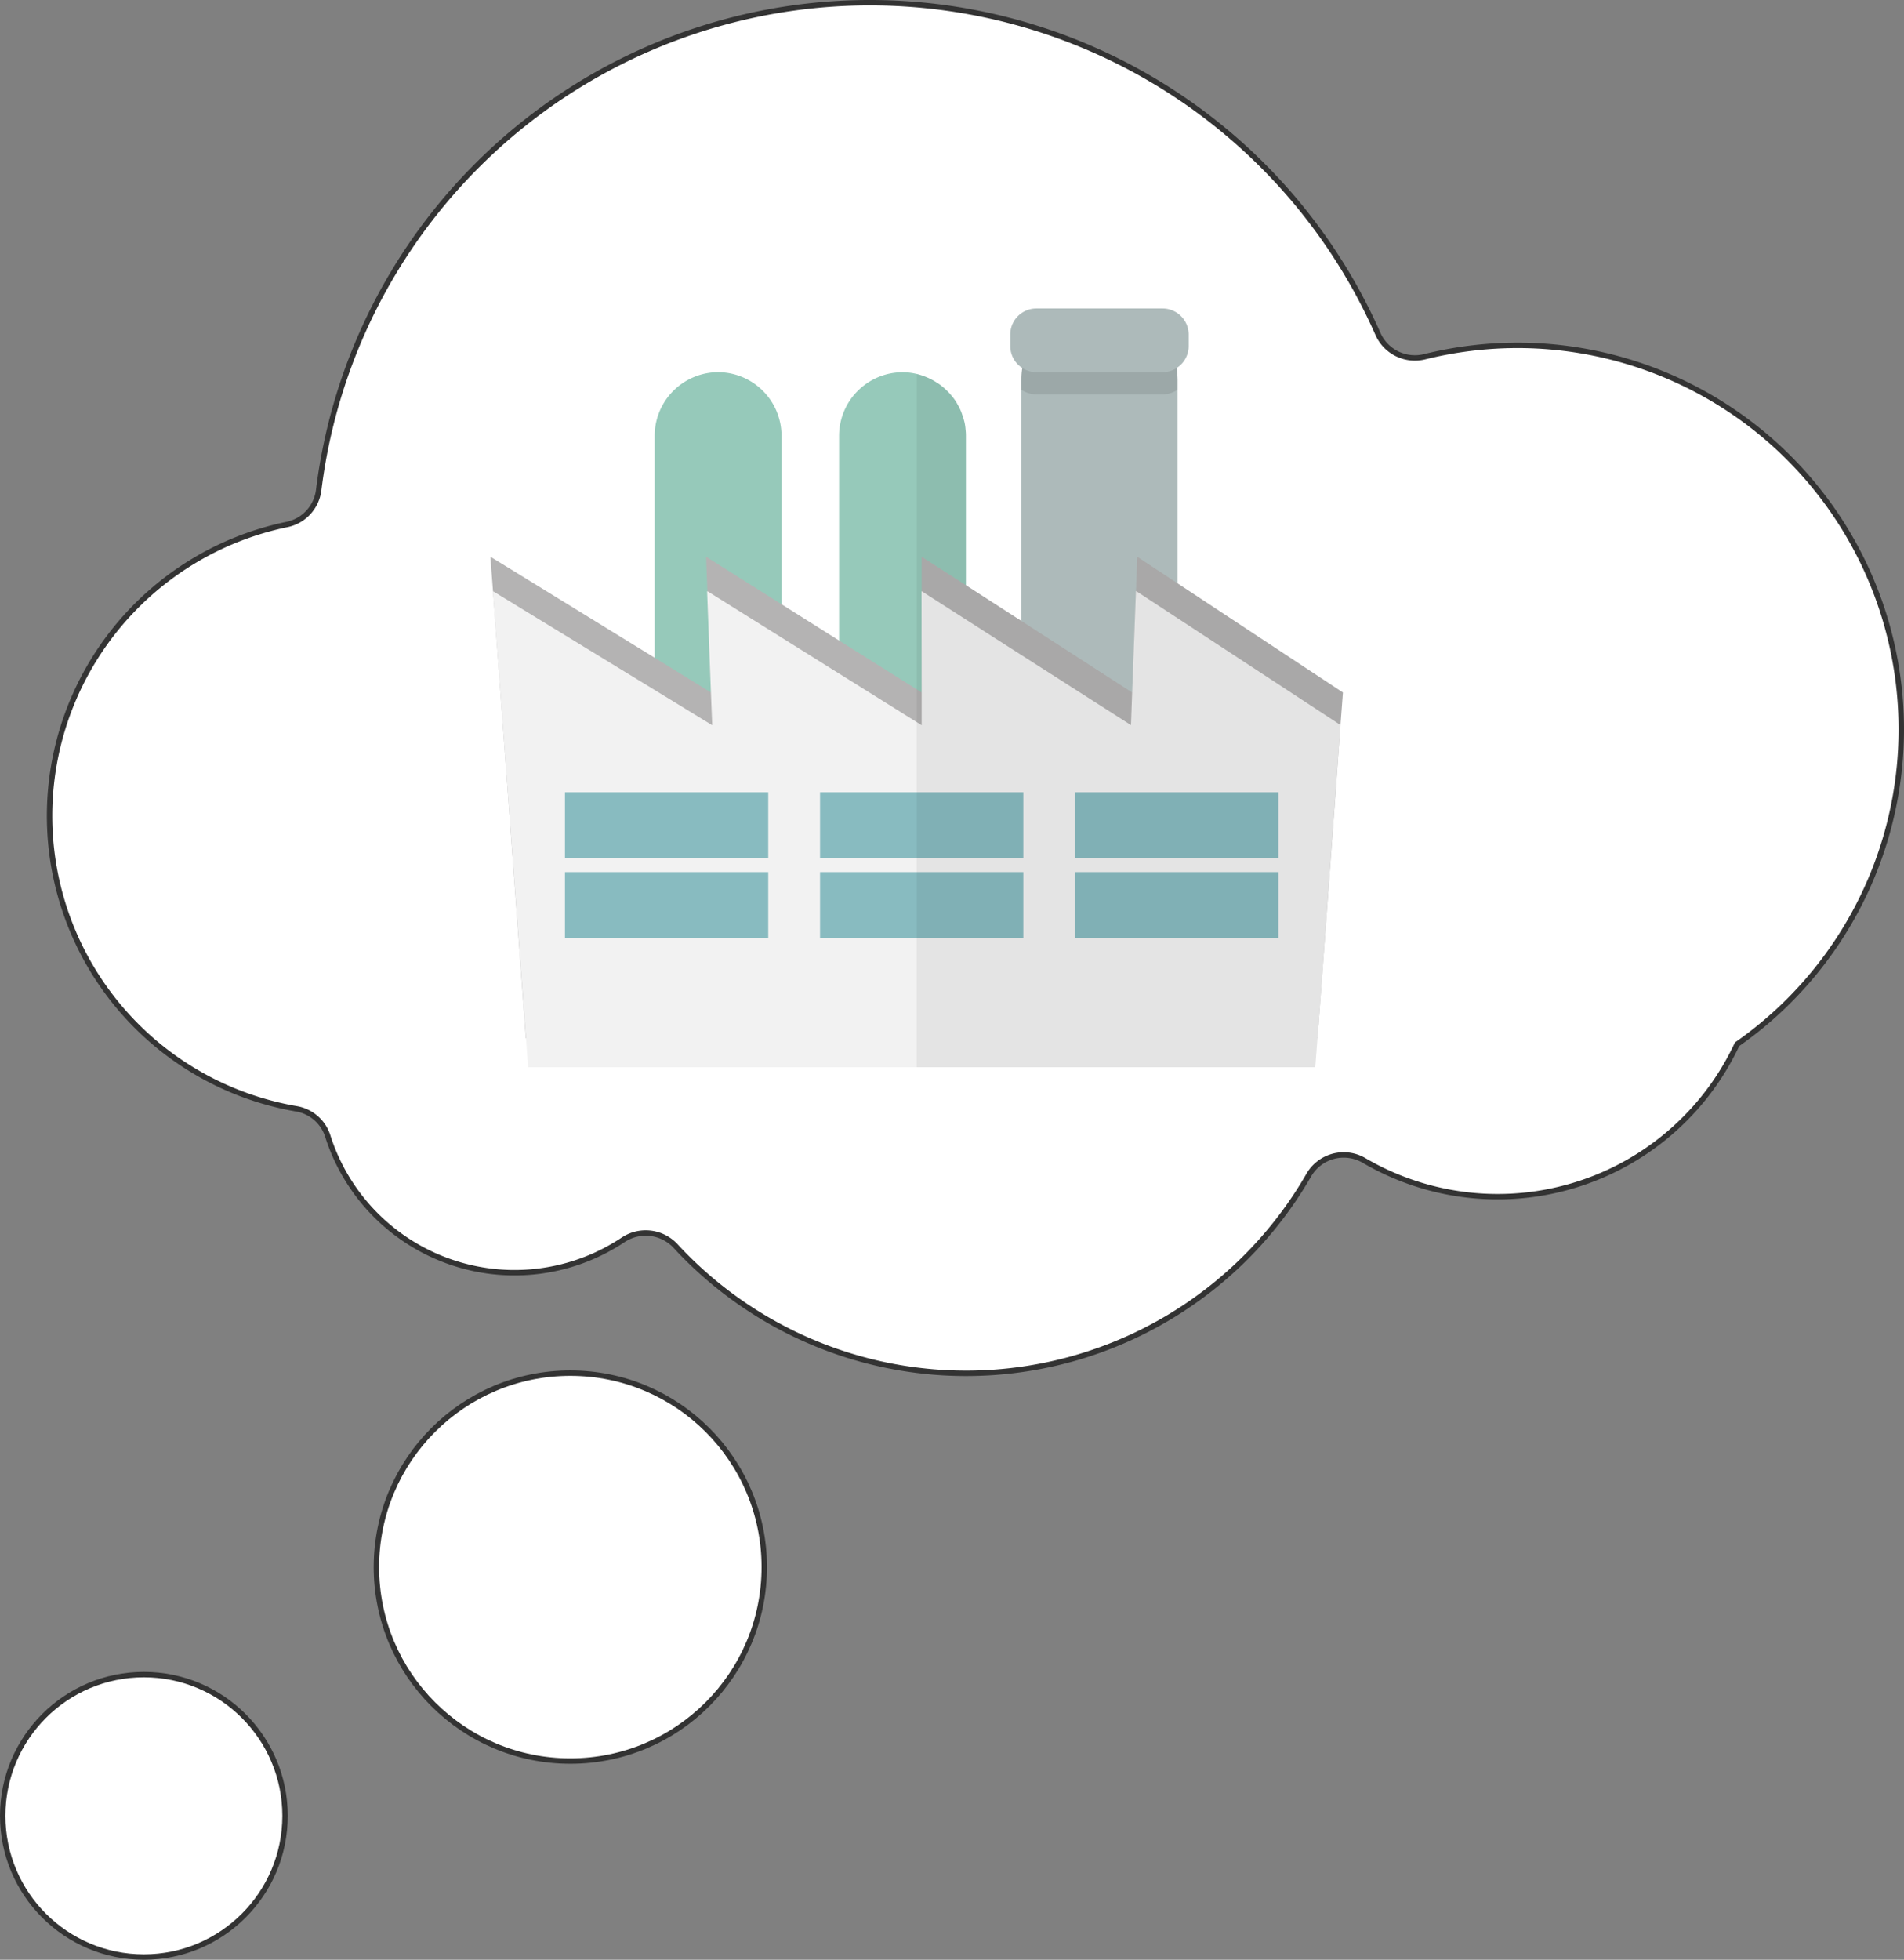 <svg xmlns="http://www.w3.org/2000/svg" viewBox="4343.5 1344.08 351.389 361.599">
  <rect x="4343.5" y="1344.08" width="351.389" height="361.599" fill="#808080" stroke="none"/>
  <defs>
    <style>
      .cls-1 {
        fill: #fff;
        stroke: #333;
      }

      .cls-2 {
        fill: none;
      }

      .cls-3 {
        fill: #96c9ba;
      }

      .cls-4 {
        fill: #b8c6c6;
      }

      .cls-5, .cls-9 {
        fill: #040000;
      }

      .cls-5 {
        opacity: 0.1;
      }

      .cls-6 {
        fill: #b4b3b3;
      }

      .cls-7 {
        fill: #f2f2f2;
      }

      .cls-8 {
        fill: #88bbc0;
      }

      .cls-9 {
        opacity: 0.06;
      }
    </style>
  </defs>
  <g id="dreaming-in-cloud" transform="translate(4329.949 1344.58)">
    <ellipse id="楕円形_39" data-name="楕円形 39" class="cls-1" cx="35.791" cy="35.791" rx="35.791" ry="35.791" transform="translate(83.017 252.862)"/>
    <ellipse id="楕円形_40" data-name="楕円形 40" class="cls-1" cx="26.053" cy="26.053" rx="26.053" ry="26.053" transform="translate(14.051 308.493)"/>
    <path id="パス_121" data-name="パス 121" class="cls-1" d="M14.051,150.031A54.916,54.916,0,0,1,57.8,96.29a7.407,7.407,0,0,0,5.923-6.4A102.494,102.494,0,0,1,259.21,61.117a7.46,7.46,0,0,0,8.575,4.215,71.465,71.465,0,0,1,17.768-2.107,70.855,70.855,0,0,1,39.933,128.957A48.787,48.787,0,0,1,256.7,213.655a7.439,7.439,0,0,0-10.247,2.653,72.961,72.961,0,0,1-116.929,13.044,7.513,7.513,0,0,0-9.665-1.053,36.167,36.167,0,0,1-54.468-19.185,7.368,7.368,0,0,0-5.741-5.015A54.841,54.841,0,0,1,14.051,150.031Z" transform="translate(8.648)"/>
    <g id="f_f_traffic_29_svg_f_traffic_29_2nbg" transform="translate(104.051 56.421)">
      <path id="パス_56" data-name="パス 56" class="cls-2" d="M309.329,164.945l-4.233,4.233,4.233,2.728Z" transform="translate(-211.339 -114.257)"/>
      <g id="グループ化_55" data-name="グループ化 55" transform="translate(0 -0.001)">
        <g id="グループ化_54" data-name="グループ化 54">
          <g id="グループ化_49" data-name="グループ化 49" transform="translate(30.321)">
            <g id="グループ化_48" data-name="グループ化 48">
              <path id="パス_57" data-name="パス 57" class="cls-3" d="M232.818,49.951v67.531a11.714,11.714,0,0,1-6.334,10.38,11.047,11.047,0,0,1-2.745,1.011,10.577,10.577,0,0,1-2.625.313,11.509,11.509,0,0,1-5.371-1.325,11.713,11.713,0,0,1-6.334-10.38V49.951a11.759,11.759,0,0,1,11.7-11.7,11.341,11.341,0,0,1,4.459.928l.063.024a11.4,11.4,0,0,1,1.715.9c.193.12.385.241.554.361s.337.241.506.385a12.474,12.474,0,0,1,1.036.939,6.5,6.5,0,0,1,.675.747,8.287,8.287,0,0,1,.675.867,7.809,7.809,0,0,1,.506.843c.1.168.193.337.289.53a7.99,7.99,0,0,1,.578,1.421c.1.241.169.482.241.723.072.265.144.506.193.77a7.992,7.992,0,0,1,.144,1.06A10.091,10.091,0,0,1,232.818,49.951Z" transform="translate(-175.377 -26.493)"/>
              <path id="パス_58" data-name="パス 58" class="cls-3" d="M122.078,49.951v67.531a11.492,11.492,0,0,1-2.457,7.1,11.373,11.373,0,0,1-3.878,3.275,11.549,11.549,0,0,1-10.742,0,11.713,11.713,0,0,1-6.334-10.38V49.9a11.76,11.76,0,0,1,11.681-11.657h.024A11.748,11.748,0,0,1,122.078,49.951Z" transform="translate(-98.668 -26.493)"/>
              <path id="パス_59" data-name="パス 59" class="cls-4" d="M347.722,13.149V96.335a13.545,13.545,0,0,1-.939,5.034,11.594,11.594,0,0,1-1.3,2.625,14.43,14.43,0,0,1-12.186,6.743,13.748,13.748,0,0,1-4.48-.723,14.434,14.434,0,0,1-9.561-10.525,13.621,13.621,0,0,1-.361-3.155V13.149a13.144,13.144,0,0,1,.169-2.168,14.23,14.23,0,0,1,3.059-6.888,11.094,11.094,0,0,1,1.012-1.108A14.125,14.125,0,0,1,327.443,0h11.729a14.841,14.841,0,0,1,5.323,4.095,14.23,14.23,0,0,1,3.059,6.888A16.463,16.463,0,0,1,347.722,13.149Z" transform="translate(-251.217 0.001)"/>
            </g>
            <path id="パス_60" data-name="パス 60" class="cls-5" d="M347.721,22.379v1.83a1.047,1.047,0,0,1-.169.12,4.955,4.955,0,0,1-2.577.747H321.638a4.955,4.955,0,0,1-2.577-.747,1.048,1.048,0,0,1-.169-.12v-1.83a13.15,13.15,0,0,1,.169-2.168,14.23,14.23,0,0,1,3.059-6.888h22.374a14.23,14.23,0,0,1,3.059,6.888A16.412,16.412,0,0,1,347.721,22.379Z" transform="translate(-251.216 -9.228)"/>
            <path id="パス_61" data-name="パス 61" class="cls-4" d="M345.154,4.793V6.961a4.835,4.835,0,0,1-4.793,4.792H317.024a4.835,4.835,0,0,1-4.793-4.792V4.793A4.806,4.806,0,0,1,317.024,0h23.337A4.821,4.821,0,0,1,345.154,4.793Z" transform="translate(-246.602 0)"/>
          </g>
          <path id="パス_62" data-name="パス 62" class="cls-6" d="M157.34,174.109l-.458,6v.048l-.6,8.381-.506,6.96-1.012,13.728-1.71,23.169-.41,5.515H6.551L3.42,195.327,2.336,180.588.554,156.456l-.072-.963v-.072L0,149.062l4.913,3.011L30.322,167.7l10.38,6.406h.024l-.674-18.641v-.048l-.241-6.358,13.92,8.767,10.621,6.695,14.33,9.007.915.578V149.062l8.164,5.251L98,160.911l20.447,13.2h.024l.674-18.737.241-6.311,7.442,4.914Z" transform="translate(0 -103.254)"/>
          <path id="パス_63" data-name="パス 63" class="cls-7" d="M157.938,194.4l-.626,8.357-.506,6.96-1.012,13.728-1.686,23.169h-.024l-.41,5.515-.409,5.347H7.992l-.337-4.7-.048-.65-3.155-42.58L3.368,194.813,1.561,170.681l-.072-.987.024.024v-.072l.674.409,29.166,17.822,10.621,6.5-.241-6.045-.7-18.665.048.024v-.048l13.679,8.55,10.621,6.647,14.33,8.959.915.578v-6.045L80.6,169.645h.024l8.164,5.226,8.309,5.322,1.927,1.228,20.23,12.933.217-6.021.7-18.737,7.683,5.033,30.057,19.7v.048Z" transform="translate(-1.031 -117.479)"/>
          <g id="グループ化_53" data-name="グループ化 53" transform="translate(13.764 89.254)">
            <g id="グループ化_50" data-name="グループ化 50">
              <rect id="長方形_98" data-name="長方形 98" class="cls-8" width="37.515" height="12.124"/>
              <rect id="長方形_99" data-name="長方形 99" class="cls-8" width="37.515" height="12.124" transform="translate(0 14.74)"/>
            </g>
            <g id="グループ化_51" data-name="グループ化 51" transform="translate(47.078)">
              <rect id="長方形_100" data-name="長方形 100" class="cls-8" width="37.515" height="12.124"/>
              <rect id="長方形_101" data-name="長方形 101" class="cls-8" width="37.515" height="12.124" transform="translate(0 14.74)"/>
            </g>
            <g id="グループ化_52" data-name="グループ化 52" transform="translate(94.156)">
              <rect id="長方形_102" data-name="長方形 102" class="cls-8" width="37.515" height="12.124"/>
              <rect id="長方形_103" data-name="長方形 103" class="cls-8" width="37.515" height="12.124" transform="translate(0 14.74)"/>
            </g>
          </g>
        </g>
        <path id="パス_64" data-name="パス 64" class="cls-9" d="M334.7,70.855l-.434,6.069-.626,8.357-.506,6.96-2.7,36.9h-.024L330,134.653,329.591,140H256.039V12.09a11.408,11.408,0,0,1,3.613,1.517c.193.12.385.241.554.361s.337.241.506.385a12.473,12.473,0,0,1,1.036.939,6.5,6.5,0,0,1,.675.747,10.62,10.62,0,0,1,.674.867,7.809,7.809,0,0,1,.506.843c.1.168.193.337.289.53a7.989,7.989,0,0,1,.578,1.421c.1.241.169.482.241.723.072.265.144.506.193.77a8,8,0,0,1,.144,1.06,10.162,10.162,0,0,1,.072,1.2v27.6l10.236,6.6V13.15a13.144,13.144,0,0,1,.169-2.168,4.723,4.723,0,0,1-2.216-4.022V4.792A4.8,4.8,0,0,1,278.1,0h23.337a4.821,4.821,0,0,1,4.793,4.793V6.961a4.778,4.778,0,0,1-2.216,4.022,16.45,16.45,0,0,1,.169,2.168V50.7Z" transform="translate(-177.357 0)"/>
      </g>
    </g>
  </g>
</svg>

